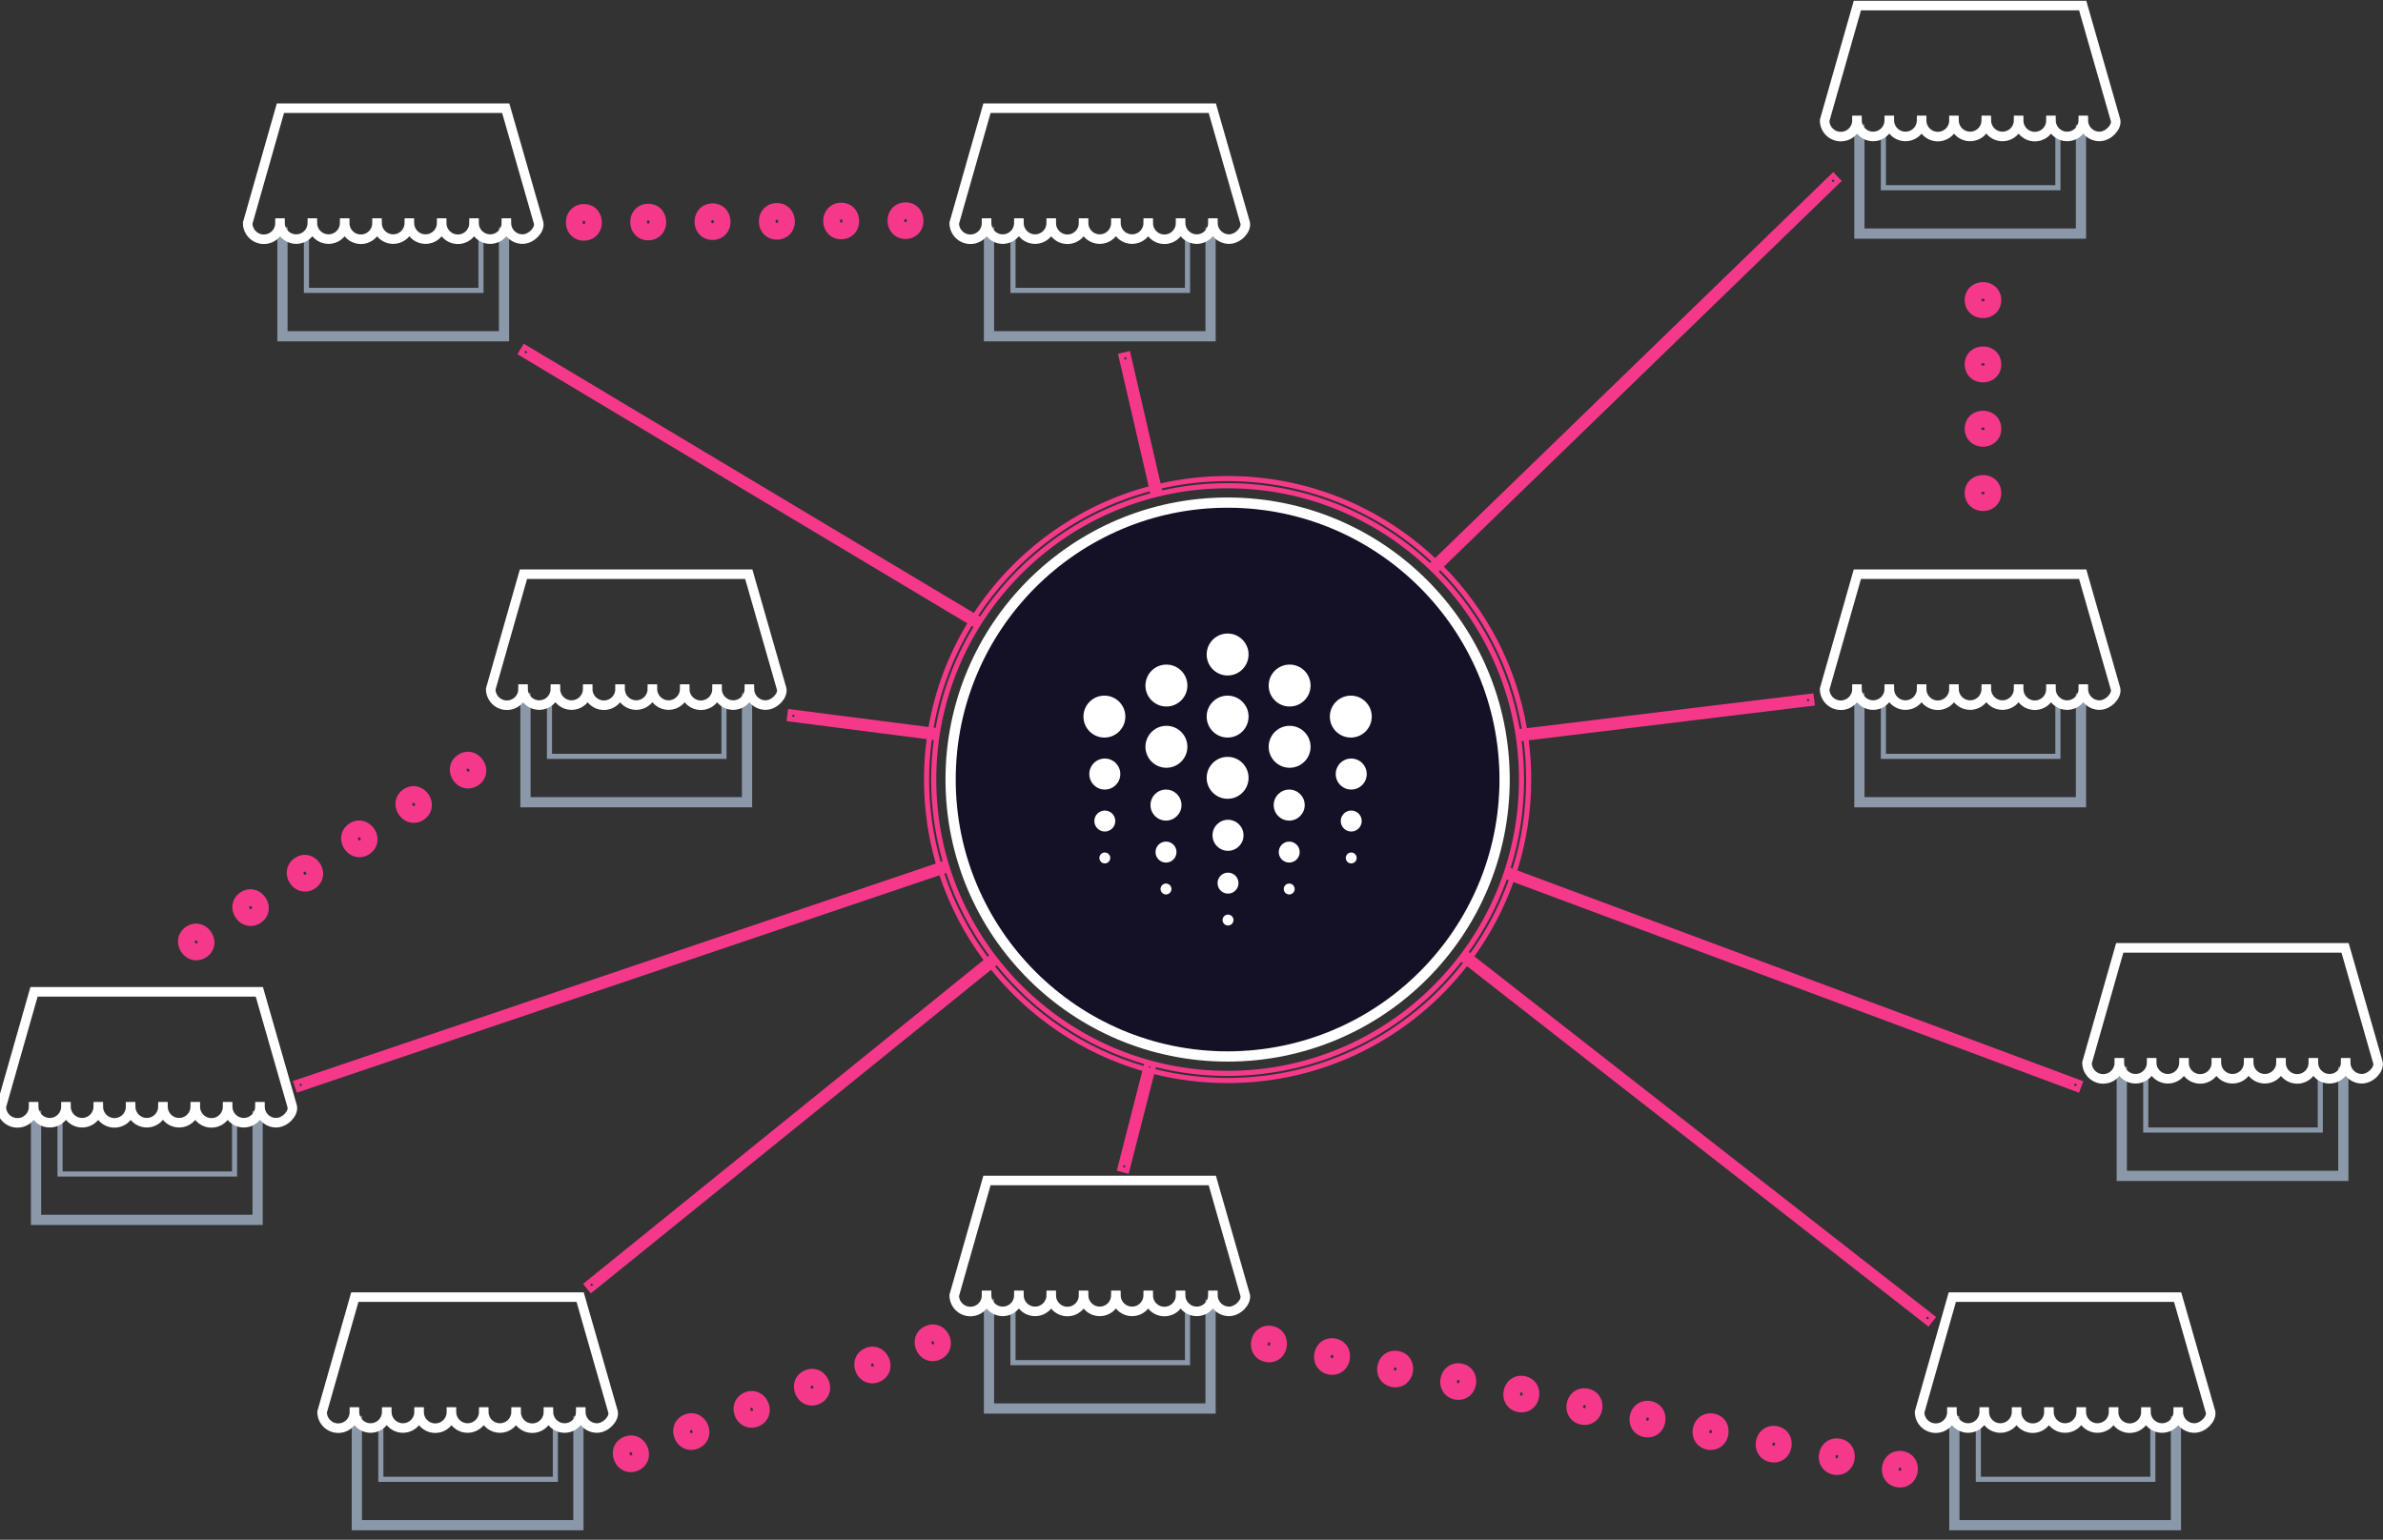 <svg xmlns="http://www.w3.org/2000/svg" width="998" height="645" viewBox="0 0 998 645">
  <rect x="0" y="0" width="998" height="645" fill="#333333" stroke="none"/>
  <g fill="none" fill-rule="evenodd">
    <circle cx="514" cy="326.326" r="114" fill="#141127"/>
    <path fill="#FFF" d="M514.124,208.4 C448.871,208.4 395.973,261.296 395.973,326.554 C395.973,391.807 448.871,444.704 514.124,444.704 C579.378,444.704 632.274,391.807 632.274,326.554 C632.274,261.296 579.378,208.4 514.124,208.4 M514.124,212.684 C576.91,212.684 627.99,263.766 627.99,326.554 C627.99,389.34 576.91,440.42 514.124,440.42 C451.338,440.42 400.256,389.34 400.256,326.554 C400.256,263.766 451.338,212.684 514.124,212.684"/>
    <path fill="#F6388A" fill-rule="nonzero" d="M266.87,233.215 C269.604,217.574 275.201,202.912 283.099,189.789 L94.707,77.062 L97.347,72.65 L285.84,185.437 C302.728,159.785 328.65,140.597 359.062,132.418 L346.211,76.884 L351.22,75.725 L364.054,131.184 C373.086,129.146 382.48,128.07 392.124,128.07 C425.718,128.07 456.287,141.125 479.029,162.435 L645.749,0.767 L649.329,4.458 L482.711,166.027 C500.545,184.136 512.997,207.561 517.462,233.696 L637.466,219.118 L638.086,224.222 L518.225,238.783 C518.921,244.166 519.28,249.654 519.28,255.226 C519.28,268.487 517.246,281.276 513.473,293.299 L750.493,381.601 L748.698,386.419 L511.833,298.174 C507.816,309.354 502.277,319.811 495.466,329.293 L688.847,480.363 L685.682,484.415 L492.383,333.409 C469.103,363.21 432.836,382.382 392.124,382.382 C381.521,382.382 371.219,381.082 361.37,378.631 L350.677,420.379 L345.697,419.103 L356.406,377.288 C331.153,369.901 309.145,354.882 293.052,334.903 L125.425,470.487 L122.192,466.489 L289.907,330.834 C281.993,320.156 275.711,308.197 271.431,295.328 L2.306,386.401 L0.658,381.53 L269.908,290.415 C266.692,279.238 264.968,267.432 264.968,255.226 C264.968,249.487 265.349,243.837 266.087,238.299 L207.396,230.754 L208.052,225.654 L266.87,233.215 Z M269.063,238.681 L268.212,238.572 C267.485,244.021 267.11,249.58 267.11,255.226 C267.11,267.192 268.795,278.767 271.94,289.728 L272.754,289.452 C269.638,278.578 267.968,267.095 267.968,255.226 C267.968,249.617 268.341,244.094 269.063,238.681 Z M269.849,233.598 C272.528,218.376 277.984,204.106 285.674,191.33 L284.937,190.889 C277.187,203.764 271.691,218.147 268.997,233.489 L269.849,233.598 Z M268.212,238.572 C268.325,237.721 268.447,236.872 268.578,236.026 Z M274.274,294.366 L273.461,294.641 C277.658,307.268 283.816,319.004 291.574,329.486 L292.242,328.945 C284.547,318.542 278.439,306.896 274.274,294.366 Z M295.384,333.016 L294.717,333.556 C310.525,353.183 332.138,367.941 356.938,375.212 L357.151,374.38 C332.532,367.156 311.078,352.502 295.384,333.016 Z M362.114,375.724 L361.901,376.556 C371.581,378.963 381.704,380.24 392.124,380.24 C432.15,380.24 467.807,361.39 490.695,332.09 L490.018,331.562 C467.288,360.661 431.875,379.382 392.124,379.382 C381.778,379.382 371.726,378.114 362.114,375.724 Z M358.999,375.797 C359.275,375.873 359.551,375.947 359.827,376.021 L359.879,375.819 L359.57,375.297 L359.048,375.606 L358.999,375.797 Z M510.657,292.25 L511.463,292.55 C515.151,280.761 517.138,268.224 517.138,255.226 C517.138,249.742 516.785,244.34 516.098,239.041 L515.246,239.145 C515.928,244.409 516.28,249.777 516.28,255.226 C516.28,268.118 514.311,280.554 510.657,292.25 Z M509.021,297.127 C505.112,308.016 499.724,318.203 493.1,327.445 L493.777,327.974 C500.455,318.663 505.886,308.399 509.825,297.427 L509.021,297.127 Z M480.557,168.115 C497.946,185.766 510.097,208.591 514.48,234.059 L515.333,233.955 C510.927,208.296 498.69,185.3 481.173,167.518 L480.557,168.115 Z M476.873,164.526 L477.49,163.928 C455.138,143.018 425.115,130.212 392.124,130.212 C382.646,130.212 373.414,131.269 364.537,133.271 L364.731,134.107 C373.545,132.119 382.713,131.07 392.124,131.07 C424.873,131.07 454.678,143.777 476.873,164.526 Z M359.739,135.343 L359.546,134.506 C329.707,142.551 304.271,161.376 287.68,186.538 L288.417,186.979 C304.889,162.014 330.13,143.334 359.739,135.343 Z M362.033,133.863 L362.036,133.865 L362.038,133.862 C362.036,133.863 362.035,133.863 362.033,133.863 Z M514.138,255.226 C514.138,187.885 459.465,133.212 392.124,133.212 C324.785,133.212 270.11,187.886 270.11,255.226 C270.11,322.566 324.784,377.24 392.124,377.24 C459.466,377.24 514.138,322.567 514.138,255.226 Z M98.821,76.028 L98.271,75.699 L97.682,75.847 L97.83,76.436 L98.381,76.765 L98.821,76.028 Z M684.636,480.88 L685.142,481.275 L685.744,481.201 L685.67,480.599 L685.164,480.204 L684.636,480.88 Z M349.666,78.505 L349.151,78.184 L348.829,78.699 L348.974,79.324 L349.81,79.131 L349.666,78.505 Z M635.487,222.38 L635.861,221.902 L635.383,221.528 L634.746,221.605 L634.85,222.458 L635.487,222.38 Z M646.145,4.563 L646.154,3.956 L645.547,3.946 L645.087,4.393 L645.684,5.009 L646.145,4.563 Z M747.235,383.589 L747.787,383.336 L747.535,382.784 L746.934,382.56 L746.634,383.365 L747.235,383.589 Z M348.356,417.35 L348.666,417.872 L349.188,417.563 L349.347,416.941 L348.516,416.728 L348.356,417.35 Z M125.372,466.671 L125.309,467.275 L125.912,467.339 L126.411,466.935 L125.871,466.268 L125.372,466.671 Z M3.579,382.803 L3.31,383.347 L3.854,383.616 L4.462,383.41 L4.186,382.597 L3.579,382.803 Z M210.754,228.161 L210.118,228.079 L209.637,228.45 L210.008,228.931 L210.645,229.012 L210.754,228.161 Z" transform="translate(122 71.326)"/>
    <path fill="#FFF" d="M15.974 59.482C15.974 63.076 13.065 65.987 9.479 65.987 5.894 65.987 2.985 63.076 2.985 59.482 2.985 55.897 5.894 52.988 9.479 52.988 13.065 52.988 15.974 55.897 15.974 59.482M119.17 59.482C119.17 63.076 116.268 65.987 112.684 65.987 109.098 65.987 106.189 63.076 106.189 59.482 106.189 55.897 109.098 52.988 112.684 52.988 116.268 52.988 119.17 55.897 119.17 59.482M67.578 85.144C67.578 88.738 64.667 91.647 61.082 91.647 57.496 91.647 54.587 88.738 54.587 85.144 54.587 81.557 57.496 78.639 61.082 78.639 64.667 78.639 67.578 81.557 67.578 85.144M41.6 72.488C41.6 76.082 38.689 78.991 35.104 78.991 31.52 78.991 28.611 76.082 28.611 72.488 28.611 68.904 31.52 65.985 35.104 65.985 38.689 65.985 41.6 68.904 41.6 72.488M93.2 72.488C93.2 76.082 90.291 78.991 86.706 78.991 83.122 78.991 80.212 76.082 80.212 72.488 80.212 68.904 83.122 65.985 86.706 65.985 90.291 65.985 93.2 68.904 93.2 72.488M13.867 79.167C13.867 81.592 11.906 83.563 9.481 83.563 7.064 83.563 5.094 81.592 5.094 79.167 5.094 76.74 7.064 74.771 9.481 74.771 11.906 74.771 13.867 76.74 13.867 79.167M117.068 79.167C117.068 81.592 115.109 83.563 112.682 83.563 110.259 83.563 108.288 81.592 108.288 79.167 108.288 76.74 110.259 74.771 112.682 74.771 115.109 74.771 117.068 76.74 117.068 79.167M65.469 105.179C65.469 107.602 63.498 109.573 61.082 109.573 58.658 109.573 56.691 107.602 56.691 105.179 56.691 102.752 58.658 100.783 61.082 100.783 63.498 100.783 65.469 102.752 65.469 105.179M39.499 92.173C39.499 94.598 37.529 96.567 35.104 96.567 32.689 96.567 30.72 94.598 30.72 92.173 30.72 89.746 32.689 87.779 35.104 87.779 37.529 87.779 39.499 89.746 39.499 92.173M91.091 92.173C91.091 94.598 89.131 96.567 86.706 96.567 84.282 96.567 82.322 94.598 82.322 92.173 82.322 89.746 84.282 87.779 86.706 87.779 89.131 87.779 91.091 89.746 91.091 92.173M11.764 94.632C11.764 95.899 10.744 96.917 9.479 96.917 8.224 96.917 7.205 95.899 7.205 94.632 7.205 93.368 8.224 92.347 9.479 92.347 10.744 92.347 11.764 93.368 11.764 94.632M114.959 94.632C114.959 95.899 113.939 96.917 112.682 96.917 111.415 96.917 110.407 95.899 110.407 94.632 110.407 93.368 111.415 92.347 112.682 92.347 113.939 92.347 114.959 93.368 114.959 94.632M63.365 120.645C63.365 121.902 62.34 122.93 61.08 122.93 59.823 122.93 58.797 121.902 58.797 120.645 58.797 119.38 59.823 118.36 61.08 118.36 62.34 118.36 63.365 119.38 63.365 120.645M37.39 107.639C37.39 108.903 36.371 109.924 35.104 109.924 33.849 109.924 32.821 108.903 32.821 107.639 32.821 106.373 33.849 105.354 35.104 105.354 36.371 105.354 37.39 106.373 37.39 107.639M88.993 107.639C88.993 108.903 87.964 109.924 86.706 109.924 85.441 109.924 84.423 108.903 84.423 107.639 84.423 106.373 85.441 105.354 86.706 105.354 87.964 105.354 88.993 106.373 88.993 107.639M69.685 9.411C69.685 14.261 65.758 18.197 60.907 18.197 56.065 18.197 52.136 14.261 52.136 9.411 52.136 4.56 56.065.621 60.907.621 65.758.621 69.685 4.56 69.685 9.411M69.685 35.414C69.685 40.271 65.758 44.198 60.907 44.198 56.065 44.198 52.136 40.271 52.136 35.414 52.136 30.563 56.065 26.636 60.907 26.636 65.758 26.636 69.685 30.563 69.685 35.414M44.061 22.416C44.061 27.267 40.123 31.194 35.28 31.194 30.429 31.194 26.5 27.267 26.5 22.416 26.5 17.557 30.429 13.629 35.28 13.629 40.123 13.629 44.061 17.557 44.061 22.416M95.653 22.416C95.653 27.267 91.732 31.194 86.88 31.194 82.03 31.194 78.103 27.267 78.103 22.416 78.103 17.557 82.03 13.629 86.88 13.629 91.732 13.629 95.653 17.557 95.653 22.416M69.685 61.072C69.685 65.923 65.758 69.851 60.907 69.851 56.065 69.851 52.136 65.923 52.136 61.072 52.136 56.213 56.065 52.286 60.907 52.286 65.758 52.286 69.685 56.213 69.685 61.072M121.279 35.414C121.279 40.271 117.35 44.198 112.508 44.198 107.657 44.198 103.73 40.271 103.73 35.414 103.73 30.563 107.657 26.636 112.508 26.636 117.35 26.636 121.279 30.563 121.279 35.414M18.083 35.414C18.083 40.271 14.156 44.198 9.305 44.198 4.463 44.198.536 40.271.536 35.414.536 30.563 4.463 26.636 9.305 26.636 14.156 26.636 18.083 30.563 18.083 35.414M44.061 48.066C44.061 52.917 40.123 56.856 35.28 56.856 30.429 56.856 26.5 52.917 26.5 48.066 26.5 43.209 30.429 39.282 35.28 39.282 40.123 39.282 44.061 43.209 44.061 48.066M95.653 48.066C95.653 52.917 91.732 56.856 86.88 56.856 82.03 56.856 78.103 52.917 78.103 48.066 78.103 43.209 82.03 39.282 86.88 39.282 91.732 39.282 95.653 43.209 95.653 48.066" transform="translate(453.215 264.764)"/>
    <polygon fill="#8B98A9" fill-rule="nonzero" points="869.363 52.237 873.646 52.237 873.646 99.991 776.572 99.991 776.572 52.117 780.856 52.117 780.856 95.708 869.363 95.708"/>
    <polygon fill="#8B98A9" fill-rule="nonzero" points="860.779 54.181 862.921 54.181 862.921 79.71 787.69 79.71 787.69 54.089 789.831 54.089 789.831 77.568 860.779 77.568"/>
    <path stroke="#FFF" stroke-width="4" d="M777.866,2.326 L764.16,50.449 C764.16,54.186 767.19,57.218 770.927,57.218 C774.666,57.218 777.699,54.186 777.699,50.449 L777.705,50.449 C777.74,54.156 780.753,57.156 784.469,57.156 C788.184,57.156 791.198,54.156 791.232,50.449 L791.247,50.449 C791.281,54.156 794.292,57.156 798.01,57.156 C801.73,57.156 804.739,54.156 804.776,50.449 L804.782,50.449 C804.782,54.186 807.812,57.218 811.552,57.218 C815.291,57.218 818.324,54.186 818.324,50.449 L818.33,50.449 C818.364,54.156 821.375,57.156 825.095,57.156 C828.809,57.156 831.822,54.156 831.857,50.449 L831.869,50.449 C831.906,54.156 834.917,57.156 838.635,57.156 C842.351,57.156 845.366,54.156 845.398,50.449 L845.405,50.449 C845.405,54.186 848.437,57.218 852.174,57.218 C855.913,57.218 858.946,54.186 858.946,50.449 L858.952,50.449 C858.989,54.156 862,57.156 865.718,57.156 C869.434,57.156 872.445,54.156 872.481,50.449 L872.494,50.449 C872.528,54.156 875.539,57.156 879.259,57.156 C882.977,57.156 886.577,53.248 886.025,50.449 L872.228,2.326 L777.866,2.326 Z"/>
    <polygon fill="#8B98A9" fill-rule="nonzero" points="869.363 290.442 873.646 290.442 873.646 338.196 776.572 338.196 776.572 290.322 780.856 290.322 780.856 333.913 869.363 333.913"/>
    <polygon fill="#8B98A9" fill-rule="nonzero" points="860.779 292.384 862.921 292.384 862.921 317.913 787.69 317.913 787.69 292.292 789.831 292.292 789.831 315.771 860.779 315.771"/>
    <path stroke="#FFF" stroke-width="4" d="M777.866,240.529 L764.16,288.652 C764.16,292.389 767.19,295.421 770.927,295.421 C774.666,295.421 777.699,292.389 777.699,288.652 L777.705,288.652 C777.74,292.359 780.753,295.359 784.469,295.359 C788.184,295.359 791.198,292.359 791.232,288.652 L791.247,288.652 C791.281,292.359 794.292,295.359 798.01,295.359 C801.73,295.359 804.739,292.359 804.776,288.652 L804.782,288.652 C804.782,292.389 807.812,295.421 811.552,295.421 C815.291,295.421 818.324,292.389 818.324,288.652 L818.33,288.652 C818.364,292.359 821.375,295.359 825.095,295.359 C828.809,295.359 831.822,292.359 831.857,288.652 L831.869,288.652 C831.906,292.359 834.917,295.359 838.635,295.359 C842.351,295.359 845.366,292.359 845.398,288.652 L845.405,288.652 C845.405,292.389 848.437,295.421 852.174,295.421 C855.913,295.421 858.946,292.389 858.946,288.652 L858.952,288.652 C858.989,292.359 862,295.359 865.718,295.359 C869.434,295.359 872.445,292.359 872.481,288.652 L872.494,288.652 C872.528,292.359 875.539,295.359 879.259,295.359 C882.977,295.359 886.577,291.451 886.025,288.652 L872.228,240.529 L777.866,240.529 Z"/>
    <polygon fill="#8B98A9" fill-rule="nonzero" points="504.845 95.241 509.128 95.241 509.128 142.995 412.052 142.995 412.052 95.121 416.335 95.121 416.335 138.712 504.845 138.712"/>
    <polygon fill="#8B98A9" fill-rule="nonzero" points="496.261 97.185 498.402 97.185 498.402 122.714 423.171 122.714 423.171 97.093 425.313 97.093 425.313 120.572 496.261 120.572"/>
    <path stroke="#FFF" stroke-width="4" d="M413.345,45.33 L399.639,93.453 C399.639,97.19 402.669,100.222 406.407,100.222 C410.146,100.222 413.178,97.19 413.178,93.453 L413.185,93.453 C413.219,97.16 416.232,100.16 419.948,100.16 C423.664,100.16 426.677,97.16 426.711,93.453 L426.726,93.453 C426.761,97.16 429.772,100.16 433.49,100.16 C437.21,100.16 440.219,97.16 440.255,93.453 L440.261,93.453 C440.261,97.19 443.292,100.222 447.031,100.222 C450.77,100.222 453.803,97.19 453.803,93.453 L453.809,93.453 C453.844,97.16 456.855,100.16 460.575,100.16 C464.288,100.16 467.302,97.16 467.336,93.453 L467.349,93.453 C467.385,97.16 470.396,100.16 474.114,100.16 C477.83,100.16 480.845,97.16 480.878,93.453 L480.884,93.453 C480.884,97.19 483.916,100.222 487.654,100.222 C491.395,100.222 494.428,97.19 494.428,93.453 L494.434,93.453 C494.468,97.16 497.482,100.16 501.199,100.16 C504.913,100.16 507.926,97.16 507.961,93.453 L507.973,93.453 C508.01,97.16 511.021,100.16 514.739,100.16 C518.459,100.16 522.057,96.252 521.504,93.453 L507.708,45.33 L413.345,45.33 Z"/>
    <polygon fill="#8B98A9" fill-rule="nonzero" points="208.94 95.241 213.223 95.241 213.223 142.995 116.15 142.995 116.15 95.121 120.433 95.121 120.433 138.712 208.94 138.712"/>
    <polygon fill="#8B98A9" fill-rule="nonzero" points="200.355 97.185 202.497 97.185 202.497 122.714 127.266 122.714 127.266 97.093 129.407 97.093 129.407 120.572 200.355 120.572"/>
    <path stroke="#FFF" stroke-width="4" d="M117.442,45.33 L103.736,93.453 C103.736,97.19 106.766,100.222 110.503,100.222 C114.243,100.222 117.275,97.19 117.275,93.453 L117.282,93.453 C117.316,97.16 120.329,100.16 124.045,100.16 C127.761,100.16 130.774,97.16 130.808,93.453 L130.823,93.453 C130.858,97.16 133.869,100.16 137.587,100.16 C141.307,100.16 144.316,97.16 144.352,93.453 L144.358,93.453 C144.358,97.19 147.389,100.222 151.128,100.222 C154.867,100.222 157.9,97.19 157.9,93.453 L157.906,93.453 C157.941,97.16 160.952,100.16 164.672,100.16 C168.385,100.16 171.399,97.16 171.433,93.453 L171.446,93.453 C171.482,97.16 174.493,100.16 178.211,100.16 C181.927,100.16 184.942,97.16 184.974,93.453 L184.981,93.453 C184.981,97.19 188.013,100.222 191.75,100.222 C195.49,100.222 198.522,97.19 198.522,93.453 L198.529,93.453 C198.565,97.16 201.576,100.16 205.294,100.16 C209.01,100.16 212.021,97.16 212.058,93.453 L212.071,93.453 C212.105,97.16 215.116,100.16 218.836,100.16 C222.554,100.16 226.154,96.252 225.602,93.453 L211.805,45.33 L117.442,45.33 Z"/>
    <polygon fill="#8B98A9" fill-rule="nonzero" points="310.721 290.44 315.004 290.44 315.004 338.194 217.93 338.194 217.93 290.32 222.213 290.32 222.213 333.911 310.721 333.911"/>
    <polygon fill="#8B98A9" fill-rule="nonzero" points="302.135 292.382 304.276 292.382 304.276 317.91 229.045 317.91 229.045 292.29 231.187 292.29 231.187 315.769 302.135 315.769"/>
    <path stroke="#FFF" stroke-width="4" d="M219.224,240.527 L205.517,288.649 C205.517,292.387 208.548,295.419 212.285,295.419 C216.024,295.419 219.057,292.387 219.057,288.649 L219.063,288.649 C219.097,292.357 222.111,295.357 225.826,295.357 C229.542,295.357 232.555,292.357 232.59,288.649 L232.605,288.649 C232.639,292.357 235.65,295.357 239.368,295.357 C243.088,295.357 246.097,292.357 246.133,288.649 L246.14,288.649 C246.14,292.387 249.17,295.419 252.909,295.419 C256.649,295.419 259.681,292.387 259.681,288.649 L259.688,288.649 C259.722,292.357 262.733,295.357 266.453,295.357 C270.167,295.357 273.18,292.357 273.214,288.649 L273.227,288.649 C273.264,292.357 276.275,295.357 279.993,295.357 C283.708,295.357 286.724,292.357 286.756,288.649 L286.762,288.649 C286.762,292.387 289.795,295.419 293.532,295.419 C297.271,295.419 300.304,292.387 300.304,288.649 L300.31,288.649 C300.347,292.357 303.358,295.357 307.076,295.357 C310.791,295.357 313.802,292.357 313.839,288.649 L313.852,288.649 C313.886,292.357 316.897,295.357 320.617,295.357 C324.335,295.357 327.935,291.448 327.383,288.649 L313.586,240.527 L219.224,240.527 Z"/>
    <polygon fill="#8B98A9" fill-rule="nonzero" points="105.747 465.386 110.03 465.386 110.03 513.14 12.957 513.14 12.957 465.266 17.24 465.266 17.24 508.857 105.747 508.857"/>
    <polygon fill="#8B98A9" fill-rule="nonzero" points="97.162 467.329 99.303 467.329 99.303 492.857 24.072 492.857 24.072 467.237 26.214 467.237 26.214 490.716 97.162 490.716"/>
    <path stroke="#FFF" stroke-width="4" d="M14.249,415.475 L0.542,463.596 C0.542,467.334 3.573,470.366 7.31,470.366 C11.049,470.366 14.082,467.334 14.082,463.596 L14.088,463.596 C14.122,467.304 17.136,470.304 20.851,470.304 C24.567,470.304 27.58,467.304 27.615,463.596 L27.63,463.596 C27.664,467.304 30.675,470.304 34.393,470.304 C38.113,470.304 41.122,467.304 41.158,463.596 L41.165,463.596 C41.165,467.334 44.195,470.366 47.934,470.366 C51.674,470.366 54.706,467.334 54.706,463.596 L54.713,463.596 C54.747,467.304 57.758,470.304 61.478,470.304 C65.192,470.304 68.205,467.304 68.239,463.596 L68.252,463.596 C68.288,467.304 71.3,470.304 75.017,470.304 C78.733,470.304 81.749,467.304 81.781,463.596 L81.787,463.596 C81.787,467.334 84.82,470.366 88.557,470.366 C92.296,470.366 95.329,467.334 95.329,463.596 L95.335,463.596 C95.372,467.304 98.383,470.304 102.101,470.304 C105.816,470.304 108.827,467.304 108.864,463.596 L108.877,463.596 C108.911,467.304 111.922,470.304 115.642,470.304 C119.36,470.304 122.96,466.396 122.407,463.596 L108.611,415.475 L14.249,415.475 Z"/>
    <polygon fill="#8B98A9" fill-rule="nonzero" points="504.84 544.415 509.123 544.415 509.123 592.169 412.05 592.169 412.05 544.295 416.333 544.295 416.333 587.886 504.84 587.886"/>
    <polygon fill="#8B98A9" fill-rule="nonzero" points="496.259 546.358 498.4 546.358 498.4 571.886 423.167 571.886 423.167 546.266 425.309 546.266 425.309 569.745 496.259 569.745"/>
    <path stroke="#FFF" stroke-width="4" d="M413.343,494.503 L399.637,542.626 C399.637,546.363 402.667,549.395 406.404,549.395 C410.144,549.395 413.176,546.363 413.176,542.626 L413.183,542.626 C413.217,546.333 416.23,549.333 419.946,549.333 C423.662,549.333 426.675,546.333 426.709,542.626 L426.724,542.626 C426.759,546.333 429.77,549.333 433.488,549.333 C437.208,549.333 440.217,546.333 440.253,542.626 L440.259,542.626 C440.259,546.363 443.29,549.395 447.029,549.395 C450.768,549.395 453.801,546.363 453.801,542.626 L453.807,542.626 C453.842,546.333 456.853,549.333 460.573,549.333 C464.286,549.333 467.3,546.333 467.334,542.626 L467.347,542.626 C467.383,546.333 470.394,549.333 474.112,549.333 C477.828,549.333 480.843,546.333 480.875,542.626 L480.882,542.626 C480.882,546.363 483.914,549.395 487.651,549.395 C491.391,549.395 494.423,546.363 494.423,542.626 L494.43,542.626 C494.466,546.333 497.479,549.333 501.197,549.333 C504.911,549.333 507.922,546.333 507.958,542.626 L507.971,542.626 C508.006,546.333 511.017,549.333 514.737,549.333 C518.455,549.333 522.055,545.425 521.502,542.626 L507.706,494.503 L413.343,494.503 Z"/>
    <polygon fill="#8B98A9" fill-rule="nonzero" points="240.098 593.279 244.382 593.279 244.382 641.034 147.308 641.034 147.308 593.16 151.592 593.16 151.592 636.75 240.098 636.75"/>
    <polygon fill="#8B98A9" fill-rule="nonzero" points="231.512 595.223 233.654 595.223 233.654 620.751 158.424 620.751 158.424 595.13 160.566 595.13 160.566 618.609 231.512 618.609"/>
    <path stroke="#FFF" stroke-width="4" d="M148.6,543.367 L134.894,591.49 C134.894,595.227 137.924,598.26 141.662,598.26 C145.401,598.26 148.433,595.227 148.433,591.49 L148.44,591.49 C148.474,595.197 151.487,598.197 155.203,598.197 C158.919,598.197 161.932,595.197 161.966,591.49 L161.981,591.49 C162.016,595.197 165.027,598.197 168.745,598.197 C172.465,598.197 175.474,595.197 175.51,591.49 L175.517,591.49 C175.517,595.227 178.547,598.26 182.286,598.26 C186.025,598.26 189.058,595.227 189.058,591.49 L189.064,591.49 C189.099,595.197 192.11,598.197 195.83,598.197 C199.543,598.197 202.557,595.197 202.591,591.49 L202.604,591.49 C202.64,595.197 205.651,598.197 209.37,598.197 C213.086,598.197 216.101,595.197 216.133,591.49 L216.14,591.49 C216.14,595.227 219.172,598.26 222.91,598.26 C226.649,598.26 229.681,595.227 229.681,591.49 L229.688,591.49 C229.724,595.197 232.735,598.197 236.453,598.197 C240.169,598.197 243.18,595.197 243.216,591.49 L243.229,591.49 C243.264,595.197 246.275,598.197 249.995,598.197 C253.713,598.197 257.313,594.289 256.76,591.49 L242.964,543.367 L148.6,543.367 Z"/>
    <polygon fill="#8B98A9" fill-rule="nonzero" points="979.248 446.969 983.531 446.969 983.531 494.723 886.457 494.723 886.457 446.849 890.741 446.849 890.741 490.44 979.248 490.44"/>
    <polygon fill="#8B98A9" fill-rule="nonzero" points="970.662 448.912 972.804 448.912 972.804 474.44 897.573 474.44 897.573 448.82 899.714 448.82 899.714 472.299 970.662 472.299"/>
    <path stroke="#FFF" stroke-width="4" d="M887.749,397.057 L874.042,445.179 C874.042,448.916 877.073,451.949 880.81,451.949 C884.549,451.949 887.582,448.916 887.582,445.179 L887.588,445.179 C887.622,448.886 890.636,451.887 894.351,451.887 C898.067,451.887 901.08,448.886 901.115,445.179 L901.13,445.179 C901.164,448.886 904.175,451.887 907.893,451.887 C911.613,451.887 914.622,448.886 914.658,445.179 L914.665,445.179 C914.665,448.916 917.695,451.949 921.435,451.949 C925.174,451.949 928.206,448.916 928.206,445.179 L928.213,445.179 C928.247,448.886 931.258,451.887 934.978,451.887 C938.692,451.887 941.705,448.886 941.739,445.179 L941.752,445.179 C941.789,448.886 944.8,451.887 948.518,451.887 C952.233,451.887 955.249,448.886 955.281,445.179 L955.287,445.179 C955.287,448.916 958.32,451.949 962.057,451.949 C965.796,451.949 968.829,448.916 968.829,445.179 L968.835,445.179 C968.872,448.886 971.883,451.887 975.601,451.887 C979.316,451.887 982.328,448.886 982.364,445.179 L982.377,445.179 C982.411,448.886 985.422,451.887 989.142,451.887 C992.86,451.887 996.46,447.978 995.908,445.179 L982.111,397.057 L887.749,397.057 Z"/>
    <polygon fill="#8B98A9" fill-rule="nonzero" points="909.131 593.282 913.414 593.282 913.414 641.034 816.34 641.034 816.34 593.16 820.624 593.16 820.624 636.75 909.131 636.75"/>
    <polygon fill="#8B98A9" fill-rule="nonzero" points="900.545 595.223 902.687 595.223 902.687 620.751 827.456 620.751 827.456 595.13 829.597 595.13 829.597 618.609 900.545 618.609"/>
    <path stroke="#FFF" stroke-width="4" d="M817.632,543.367 L803.925,591.492 C803.925,595.227 806.956,598.26 810.693,598.26 C814.432,598.26 817.465,595.227 817.465,591.492 L817.471,591.492 C817.505,595.197 820.519,598.197 824.234,598.197 C827.95,598.197 830.963,595.197 830.998,591.492 L831.013,591.492 C831.047,595.197 834.058,598.197 837.776,598.197 C841.496,598.197 844.505,595.197 844.541,591.492 L844.548,591.492 C844.548,595.227 847.578,598.26 851.318,598.26 C855.057,598.26 858.089,595.227 858.089,591.492 L858.096,591.492 C858.13,595.197 861.141,598.197 864.861,598.197 C868.575,598.197 871.588,595.197 871.622,591.492 L871.635,591.492 C871.672,595.197 874.683,598.197 878.401,598.197 C882.116,598.197 885.132,595.197 885.164,591.492 L885.17,591.492 C885.17,595.227 888.203,598.26 891.94,598.26 C895.679,598.26 898.712,595.227 898.712,591.492 L898.718,591.492 C898.755,595.197 901.766,598.197 905.484,598.197 C909.199,598.197 912.211,595.197 912.247,591.492 L912.26,591.492 C912.294,595.197 915.305,598.197 919.025,598.197 C922.743,598.197 926.343,594.289 925.791,591.492 L911.994,543.367 L817.632,543.367 Z"/>
    <path fill="#F6388A" fill-rule="nonzero" d="M531.295,563.639 C531.715,563.723 531.853,563.626 531.941,563.185 C532.055,562.552 531.979,562.432 531.592,562.356 C531.171,562.272 531.032,562.368 530.924,562.915 C530.828,563.396 530.934,563.566 531.241,563.629 L531.295,563.639 Z M529.913,570.502 L529.888,570.497 C525.709,569.67 523.225,565.762 524.057,561.554 C524.91,557.259 528.694,554.643 532.955,555.49 C537.174,556.326 539.605,560.117 538.819,564.487 C537.976,568.724 534.203,571.355 529.958,570.51 L529.913,570.502 Z M557.719,568.884 C558.138,568.968 558.277,568.871 558.365,568.43 C558.479,567.797 558.401,567.676 558.019,567.6 C557.595,567.516 557.456,567.612 557.347,568.161 C557.252,568.641 557.357,568.811 557.667,568.874 L557.719,568.884 Z M556.336,575.747 L556.308,575.741 C552.131,574.911 549.649,571.006 550.481,566.8 C551.333,562.505 555.116,559.89 559.381,560.733 C563.598,561.573 566.028,565.363 565.243,569.732 C564.4,573.969 560.626,576.6 556.381,575.755 L556.336,575.747 Z M584.142,574.13 C584.563,574.213 584.7,574.118 584.789,573.673 C584.903,573.041 584.827,572.922 584.439,572.844 C584.019,572.761 583.879,572.857 583.77,573.404 C583.676,573.883 583.782,574.056 584.091,574.12 L584.142,574.13 Z M582.76,580.992 L582.731,580.987 C578.556,580.156 576.072,576.249 576.904,572.043 C577.757,567.748 581.543,565.131 585.804,565.979 C590.024,566.818 592.455,570.61 591.666,574.977 C590.823,579.215 587.052,581.845 582.805,581.001 L582.76,580.992 Z M610.565,579.375 C610.985,579.458 611.123,579.362 611.212,578.916 C611.326,578.284 611.251,578.167 610.862,578.09 C610.442,578.006 610.302,578.102 610.194,578.649 C610.099,579.129 610.206,579.302 610.514,579.365 L610.565,579.375 Z M609.183,586.238 L609.155,586.232 C604.979,585.401 602.496,581.494 603.327,577.288 C604.18,572.993 607.967,570.377 612.224,571.224 C616.446,572.059 618.878,575.852 618.089,580.22 C617.247,584.458 613.475,587.09 609.228,586.246 L609.183,586.238 Z M636.992,584.619 C637.41,584.702 637.547,584.607 637.636,584.161 C637.75,583.53 637.674,583.412 637.286,583.335 C636.865,583.251 636.726,583.348 636.617,583.894 C636.522,584.374 636.629,584.545 636.936,584.608 L636.992,584.619 Z M635.607,591.481 L635.581,591.476 C631.404,590.648 628.919,586.74 629.751,582.534 C630.604,578.238 634.39,575.622 638.648,576.469 C642.87,577.305 645.302,581.098 644.513,585.466 C643.67,589.705 639.897,592.337 635.651,591.489 L635.607,591.481 Z M663.412,589.864 C663.833,589.947 663.97,589.851 664.059,589.407 C664.173,588.774 664.097,588.655 663.709,588.578 C663.29,588.495 663.15,588.592 663.041,589.14 C662.946,589.619 663.052,589.791 663.359,589.853 L663.412,589.864 Z M662.03,596.726 L662.005,596.721 C657.828,595.894 655.342,591.985 656.174,587.779 C657.027,583.484 660.813,580.865 665.074,581.713 C669.295,582.552 671.725,586.344 670.936,590.711 C670.093,594.949 666.322,597.579 662.075,596.735 L662.03,596.726 Z M689.836,595.109 C690.256,595.193 690.394,595.097 690.482,594.655 C690.596,594.02 690.519,593.901 690.133,593.824 C689.711,593.74 689.573,593.835 689.464,594.383 C689.369,594.864 689.475,595.035 689.784,595.099 L689.836,595.109 Z M688.453,601.971 L688.426,601.966 C684.248,601.135 681.766,597.228 682.598,593.022 C683.451,588.727 687.235,586.111 691.498,586.958 C695.716,587.798 698.145,591.586 697.36,595.957 C696.517,600.194 692.745,602.824 688.498,601.98 L688.453,601.971 Z M716.906,599.898 C717.019,599.265 716.943,599.146 716.556,599.069 C716.135,598.985 715.996,599.081 715.888,599.628 C715.792,600.112 715.899,600.281 716.211,600.343 L716.291,600.36 C716.686,600.433 716.819,600.33 716.906,599.898 Z M709.021,598.267 C709.874,593.972 713.658,591.356 717.922,592.203 C722.139,593.043 724.568,596.831 723.783,601.2 C722.94,605.437 719.169,608.07 714.894,607.22 L714.796,607.198 C710.651,606.348 708.193,602.456 709.021,598.267 Z M742.637,605.588 L742.685,605.598 C743.103,605.681 743.24,605.586 743.329,605.143 C743.443,604.509 743.367,604.391 742.979,604.314 C742.56,604.231 742.422,604.326 742.313,604.874 C742.218,605.358 742.325,605.527 742.637,605.588 Z M735.447,603.513 C736.3,599.217 740.084,596.601 744.342,597.448 C748.563,598.284 750.992,602.075 750.207,606.445 C749.364,610.684 745.59,613.316 741.314,612.462 L741.274,612.454 C737.097,611.626 734.615,607.719 735.447,603.513 Z M769.106,610.843 C769.527,610.926 769.664,610.831 769.752,610.389 C769.866,609.755 769.789,609.635 769.404,609.558 C768.983,609.475 768.843,609.571 768.735,610.119 C768.64,610.599 768.745,610.769 769.054,610.833 L769.106,610.843 Z M767.724,617.705 L767.696,617.7 C763.519,616.869 761.036,612.964 761.868,608.758 C762.721,604.464 766.503,601.848 770.766,602.692 C774.985,603.531 777.415,607.321 776.63,611.69 C775.787,615.928 772.016,618.558 767.769,617.714 L767.724,617.705 Z M795.529,616.088 C795.95,616.172 796.087,616.076 796.176,615.631 C796.291,614.998 796.215,614.88 795.829,614.803 C795.406,614.719 795.267,614.815 795.158,615.362 C795.063,615.842 795.17,616.015 795.478,616.078 L795.529,616.088 Z M794.147,622.951 L794.119,622.945 C789.944,622.114 787.46,618.207 788.292,614.001 C789.145,609.706 792.931,607.09 797.194,607.937 C801.414,608.777 803.842,612.569 803.053,616.936 C802.211,621.173 798.439,623.803 794.192,622.959 L794.147,622.951 Z M82.506,395.157 C82.867,394.929 82.9,394.767 82.656,394.381 C82.304,393.844 82.17,393.811 81.836,394.023 C81.474,394.252 81.439,394.418 81.738,394.891 C81.996,395.299 82.19,395.352 82.452,395.192 L82.506,395.157 Z M86.276,401.055 L86.206,401.1 C82.608,403.377 78.112,402.254 75.821,398.631 C73.482,394.931 74.425,390.426 78.095,388.107 C81.731,385.805 86.103,386.88 88.538,390.586 C90.853,394.24 89.93,398.75 86.315,401.029 L86.276,401.055 Z M105.274,380.759 C105.635,380.531 105.668,380.368 105.424,379.981 C105.073,379.446 104.94,379.413 104.606,379.624 C104.242,379.854 104.207,380.021 104.504,380.49 C104.764,380.901 104.958,380.955 105.222,380.793 L105.274,380.759 Z M109.046,386.656 L108.974,386.703 C105.375,388.978 100.883,387.856 98.587,384.231 C96.251,380.53 97.194,376.029 100.864,373.708 C104.502,371.406 108.878,372.482 111.308,376.191 C113.62,379.843 112.697,384.351 109.084,386.631 L109.046,386.656 Z M128.002,366.391 L128.049,366.362 L128.043,366.366 C128.406,366.136 128.439,365.974 128.193,365.585 C127.843,365.051 127.709,365.018 127.379,365.226 C127.013,365.458 126.978,365.625 127.278,366.098 C127.539,366.512 127.734,366.56 128.002,366.391 Z M121.361,369.838 C119.021,366.14 119.963,361.64 123.636,359.311 C127.274,357.013 131.648,358.087 134.076,361.792 C136.392,365.445 135.469,369.954 131.737,372.311 L131.719,372.322 C128.124,374.578 123.644,373.453 121.361,369.838 Z M150.966,351.191 C150.614,350.655 150.478,350.622 150.146,350.831 C149.783,351.062 149.747,351.229 150.043,351.697 C150.308,352.115 150.503,352.164 150.773,351.994 L150.84,351.953 C151.176,351.732 151.202,351.565 150.966,351.191 Z M144.128,355.439 C141.79,351.742 142.734,347.239 146.405,344.915 C150.043,342.617 154.416,343.691 156.849,347.398 C159.16,351.049 158.237,355.555 154.556,357.886 L154.465,357.941 C150.873,360.176 146.41,359.047 144.128,355.439 Z M173.543,337.595 L173.588,337.567 L173.584,337.57 C173.945,337.342 173.978,337.181 173.734,336.794 C173.382,336.257 173.247,336.224 172.916,336.433 C172.552,336.663 172.517,336.831 172.816,337.302 C173.078,337.717 173.273,337.766 173.543,337.595 Z M166.9,341.044 C164.559,337.346 165.502,332.841 169.175,330.517 C172.812,328.219 177.182,329.294 179.616,332.999 C181.931,336.654 181.008,341.163 177.276,343.517 L177.257,343.529 C173.662,345.783 169.184,344.657 166.9,341.044 Z M196.352,323.175 C196.713,322.947 196.746,322.783 196.502,322.396 C196.152,321.863 196.017,321.829 195.682,322.042 C195.319,322.27 195.285,322.436 195.582,322.906 C195.842,323.317 196.036,323.371 196.3,323.209 L196.352,323.175 Z M200.124,329.072 L200.052,329.119 C196.453,331.394 191.961,330.272 189.666,326.649 C187.326,322.947 188.271,318.442 191.94,316.125 C195.576,313.822 199.954,314.897 202.387,318.606 C204.697,322.259 203.775,326.766 200.162,329.047 L200.124,329.072 Z M244.524,93.807 C244.951,93.805 245.065,93.685 245.063,93.229 C245.048,92.587 244.952,92.488 244.556,92.49 C244.128,92.493 244.011,92.615 244.013,93.174 C244.016,93.657 244.152,93.806 244.459,93.808 L244.524,93.807 Z M244.596,100.807 L244.512,100.808 C240.254,100.832 237.036,97.498 237.014,93.211 C236.991,88.833 240.178,85.512 244.519,85.49 C248.823,85.466 251.961,88.694 252.062,93.127 C252.088,97.453 248.916,100.788 244.642,100.805 L244.596,100.807 Z M271.462,93.663 C271.889,93.66 272.003,93.54 272.001,93.082 C271.987,92.442 271.891,92.344 271.497,92.346 C271.066,92.348 270.949,92.471 270.951,93.026 C270.954,93.512 271.091,93.661 271.399,93.664 L271.462,93.663 Z M271.536,100.662 L271.45,100.664 C267.192,100.686 263.977,97.354 263.951,93.063 C263.932,88.686 267.116,85.369 271.458,85.346 C275.764,85.322 278.904,88.553 279,92.986 C279.025,97.308 275.854,100.642 271.582,100.661 L271.536,100.662 Z M298.351,93.521 L298.405,93.521 C298.828,93.52 298.942,93.4 298.939,92.939 C298.925,92.301 298.829,92.202 298.439,92.203 C298.006,92.206 297.888,92.329 297.891,92.889 C297.894,93.379 298.033,93.523 298.351,93.521 Z M290.891,92.926 C290.867,88.55 294.051,85.232 298.399,85.204 C302.703,85.183 305.843,88.412 305.938,92.84 C305.967,97.165 302.795,100.5 298.381,100.522 L298.359,100.521 C294.116,100.529 290.912,97.201 290.891,92.926 Z M325.88,92.8 C325.865,92.159 325.768,92.059 325.375,92.061 C324.945,92.063 324.826,92.187 324.829,92.741 C324.832,93.235 324.972,93.38 325.291,93.379 L325.369,93.38 C325.771,93.371 325.882,93.243 325.88,92.8 Z M317.829,92.779 C317.805,88.405 320.993,85.086 325.338,85.061 C329.64,85.04 332.78,88.268 332.879,92.702 C332.904,97.022 329.733,100.354 325.377,100.38 L325.271,100.379 C321.04,100.371 317.853,97.049 317.829,92.779 Z M352.23,93.234 L352.283,93.235 C352.706,93.233 352.82,93.113 352.817,92.657 C352.803,92.014 352.706,91.915 352.315,91.917 C351.884,91.919 351.766,92.042 351.769,92.6 C351.772,93.091 351.911,93.236 352.23,93.234 Z M344.769,92.639 C344.744,88.262 347.931,84.942 352.277,84.917 C356.579,84.896 359.715,88.123 359.816,92.555 C359.843,96.881 356.67,100.216 352.259,100.235 L352.236,100.234 C347.993,100.24 344.792,96.914 344.769,92.639 Z M379.215,93.092 C379.642,93.09 379.757,92.969 379.756,92.512 C379.741,91.873 379.644,91.773 379.247,91.776 C378.819,91.778 378.702,91.9 378.705,92.456 C378.707,92.942 378.844,93.091 379.153,93.094 L379.215,93.092 Z M379.289,100.092 L379.204,100.094 C374.946,100.115 371.731,96.784 371.705,92.495 C371.682,88.116 374.87,84.796 379.21,84.776 C383.514,84.75 386.657,87.981 386.755,92.415 C386.778,96.738 383.607,100.071 379.335,100.091 L379.289,100.092 Z M264.386,609.63 L264.44,609.61 C264.836,609.466 264.902,609.313 264.746,608.886 C264.513,608.286 264.391,608.227 264.013,608.367 C263.615,608.512 263.547,608.666 263.739,609.191 C263.908,609.65 264.09,609.739 264.386,609.63 Z M257.169,611.605 C255.66,607.493 257.527,603.286 261.596,601.797 C265.635,600.304 269.685,602.271 271.292,606.408 C272.787,610.466 270.94,614.681 266.796,616.202 L266.776,616.209 C262.79,617.66 258.645,615.619 257.169,611.605 Z M289.72,600.312 C290.119,600.166 290.187,600.012 290.031,599.587 C289.799,598.989 289.674,598.928 289.304,599.064 C288.9,599.213 288.832,599.367 289.023,599.889 C289.189,600.341 289.365,600.437 289.649,600.34 L289.72,600.312 Z M292.095,606.899 C288.097,608.375 283.937,606.332 282.452,602.303 C280.947,598.193 282.812,593.992 286.888,592.494 C290.927,591.009 294.976,592.978 296.579,597.113 C298.064,601.151 296.238,605.347 292.185,606.864 L292.095,606.899 Z M315.004,591.017 C315.404,590.871 315.471,590.719 315.312,590.288 C315.081,589.692 314.958,589.632 314.593,589.766 C314.185,589.917 314.117,590.07 314.31,590.596 C314.479,591.056 314.66,591.144 314.959,591.034 L315.004,591.017 Z M317.377,597.603 C313.378,599.073 309.217,597.034 307.74,593.01 C306.23,588.903 308.094,584.705 312.172,583.198 C316.212,581.712 320.262,583.682 321.859,587.811 C323.359,591.869 321.508,596.09 317.417,597.588 L317.377,597.603 Z M340.242,581.739 L340.293,581.721 L340.283,581.725 C340.686,581.577 340.755,581.42 340.599,580.996 C340.367,580.397 340.243,580.337 339.872,580.474 C339.468,580.622 339.4,580.776 339.592,581.297 C339.762,581.759 339.944,581.849 340.242,581.739 Z M333.022,583.713 C331.511,579.607 333.38,575.402 337.458,573.903 C341.495,572.42 345.543,574.385 347.147,578.522 C348.639,582.577 346.788,586.791 342.648,588.313 L342.627,588.32 C338.638,589.768 334.496,587.724 333.022,583.713 Z M365.884,571.7 C365.651,571.099 365.525,571.038 365.16,571.171 C364.755,571.321 364.686,571.477 364.881,572.006 C365.048,572.463 365.228,572.551 365.529,572.44 L365.6,572.416 C365.976,572.271 366.037,572.115 365.884,571.7 Z M358.311,574.421 C356.798,570.312 358.663,566.107 362.743,564.602 C366.781,563.121 370.825,565.089 372.431,569.222 C373.926,573.28 372.076,577.496 367.982,578.999 L367.895,579.028 C363.912,580.463 359.779,578.424 358.311,574.421 Z M390.854,563.127 C391.254,562.98 391.322,562.825 391.166,562.399 C390.935,561.804 390.808,561.742 390.435,561.88 C390.033,562.027 389.966,562.178 390.16,562.706 C390.315,563.128 390.48,563.238 390.737,563.17 L390.854,563.127 Z M393.34,569.674 L393.223,569.717 C389.226,571.185 385.068,569.143 383.59,565.121 C382.078,561.008 383.945,556.803 388.021,555.309 C392.057,553.823 396.108,555.79 397.714,559.925 C399.188,563.94 397.396,568.106 393.397,569.649 L393.34,569.674 Z M831.134,206.599 L831.134,206.554 C831.134,206.125 831.013,206.009 830.556,206.008 C829.917,206.019 829.816,206.116 829.816,206.509 C829.816,206.938 829.939,207.057 830.497,207.057 C830.988,207.057 831.134,206.917 831.134,206.599 Z M838.134,206.599 C838.134,210.857 834.784,214.057 830.497,214.057 C826.12,214.057 822.816,210.852 822.816,206.509 C822.816,202.206 826.064,199.084 830.497,199.009 C834.82,199.009 838.134,202.197 838.134,206.554 L838.134,206.599 Z M831.134,179.662 L831.134,179.617 C831.134,179.185 831.014,179.069 830.556,179.069 C829.917,179.08 829.816,179.176 829.816,179.57 C829.816,180 829.939,180.12 830.497,180.12 C830.988,180.12 831.134,179.98 831.134,179.662 Z M838.134,179.662 C838.134,183.92 834.784,187.12 830.497,187.12 C826.119,187.12 822.816,183.914 822.816,179.57 C822.816,175.267 826.064,172.144 830.497,172.069 C834.82,172.069 838.134,175.258 838.134,179.617 L838.134,179.662 Z M831.134,152.72 L831.134,152.675 C831.134,152.246 831.013,152.13 830.559,152.129 C829.918,152.14 829.816,152.239 829.816,152.632 C829.816,153.06 829.938,153.178 830.497,153.178 C830.989,153.178 831.134,153.039 831.134,152.72 Z M838.134,152.72 C838.134,156.98 834.784,160.178 830.497,160.178 C826.12,160.178 822.816,156.975 822.816,152.632 C822.816,148.33 826.062,145.208 830.497,145.13 C834.82,145.13 838.134,148.317 838.134,152.675 L838.134,152.72 Z M831.134,125.783 L831.134,125.738 C831.134,125.308 831.013,125.192 830.556,125.192 C829.917,125.202 829.816,125.299 829.816,125.693 C829.816,126.121 829.939,126.24 830.497,126.24 C830.988,126.24 831.134,126.101 831.134,125.783 Z M838.134,125.783 C838.134,130.041 834.784,133.24 830.497,133.24 C826.12,133.24 822.816,130.035 822.816,125.693 C822.816,121.39 826.064,118.267 830.497,118.192 C834.82,118.192 838.134,121.38 838.134,125.738 L838.134,125.783 Z"/>
  </g>
</svg>
